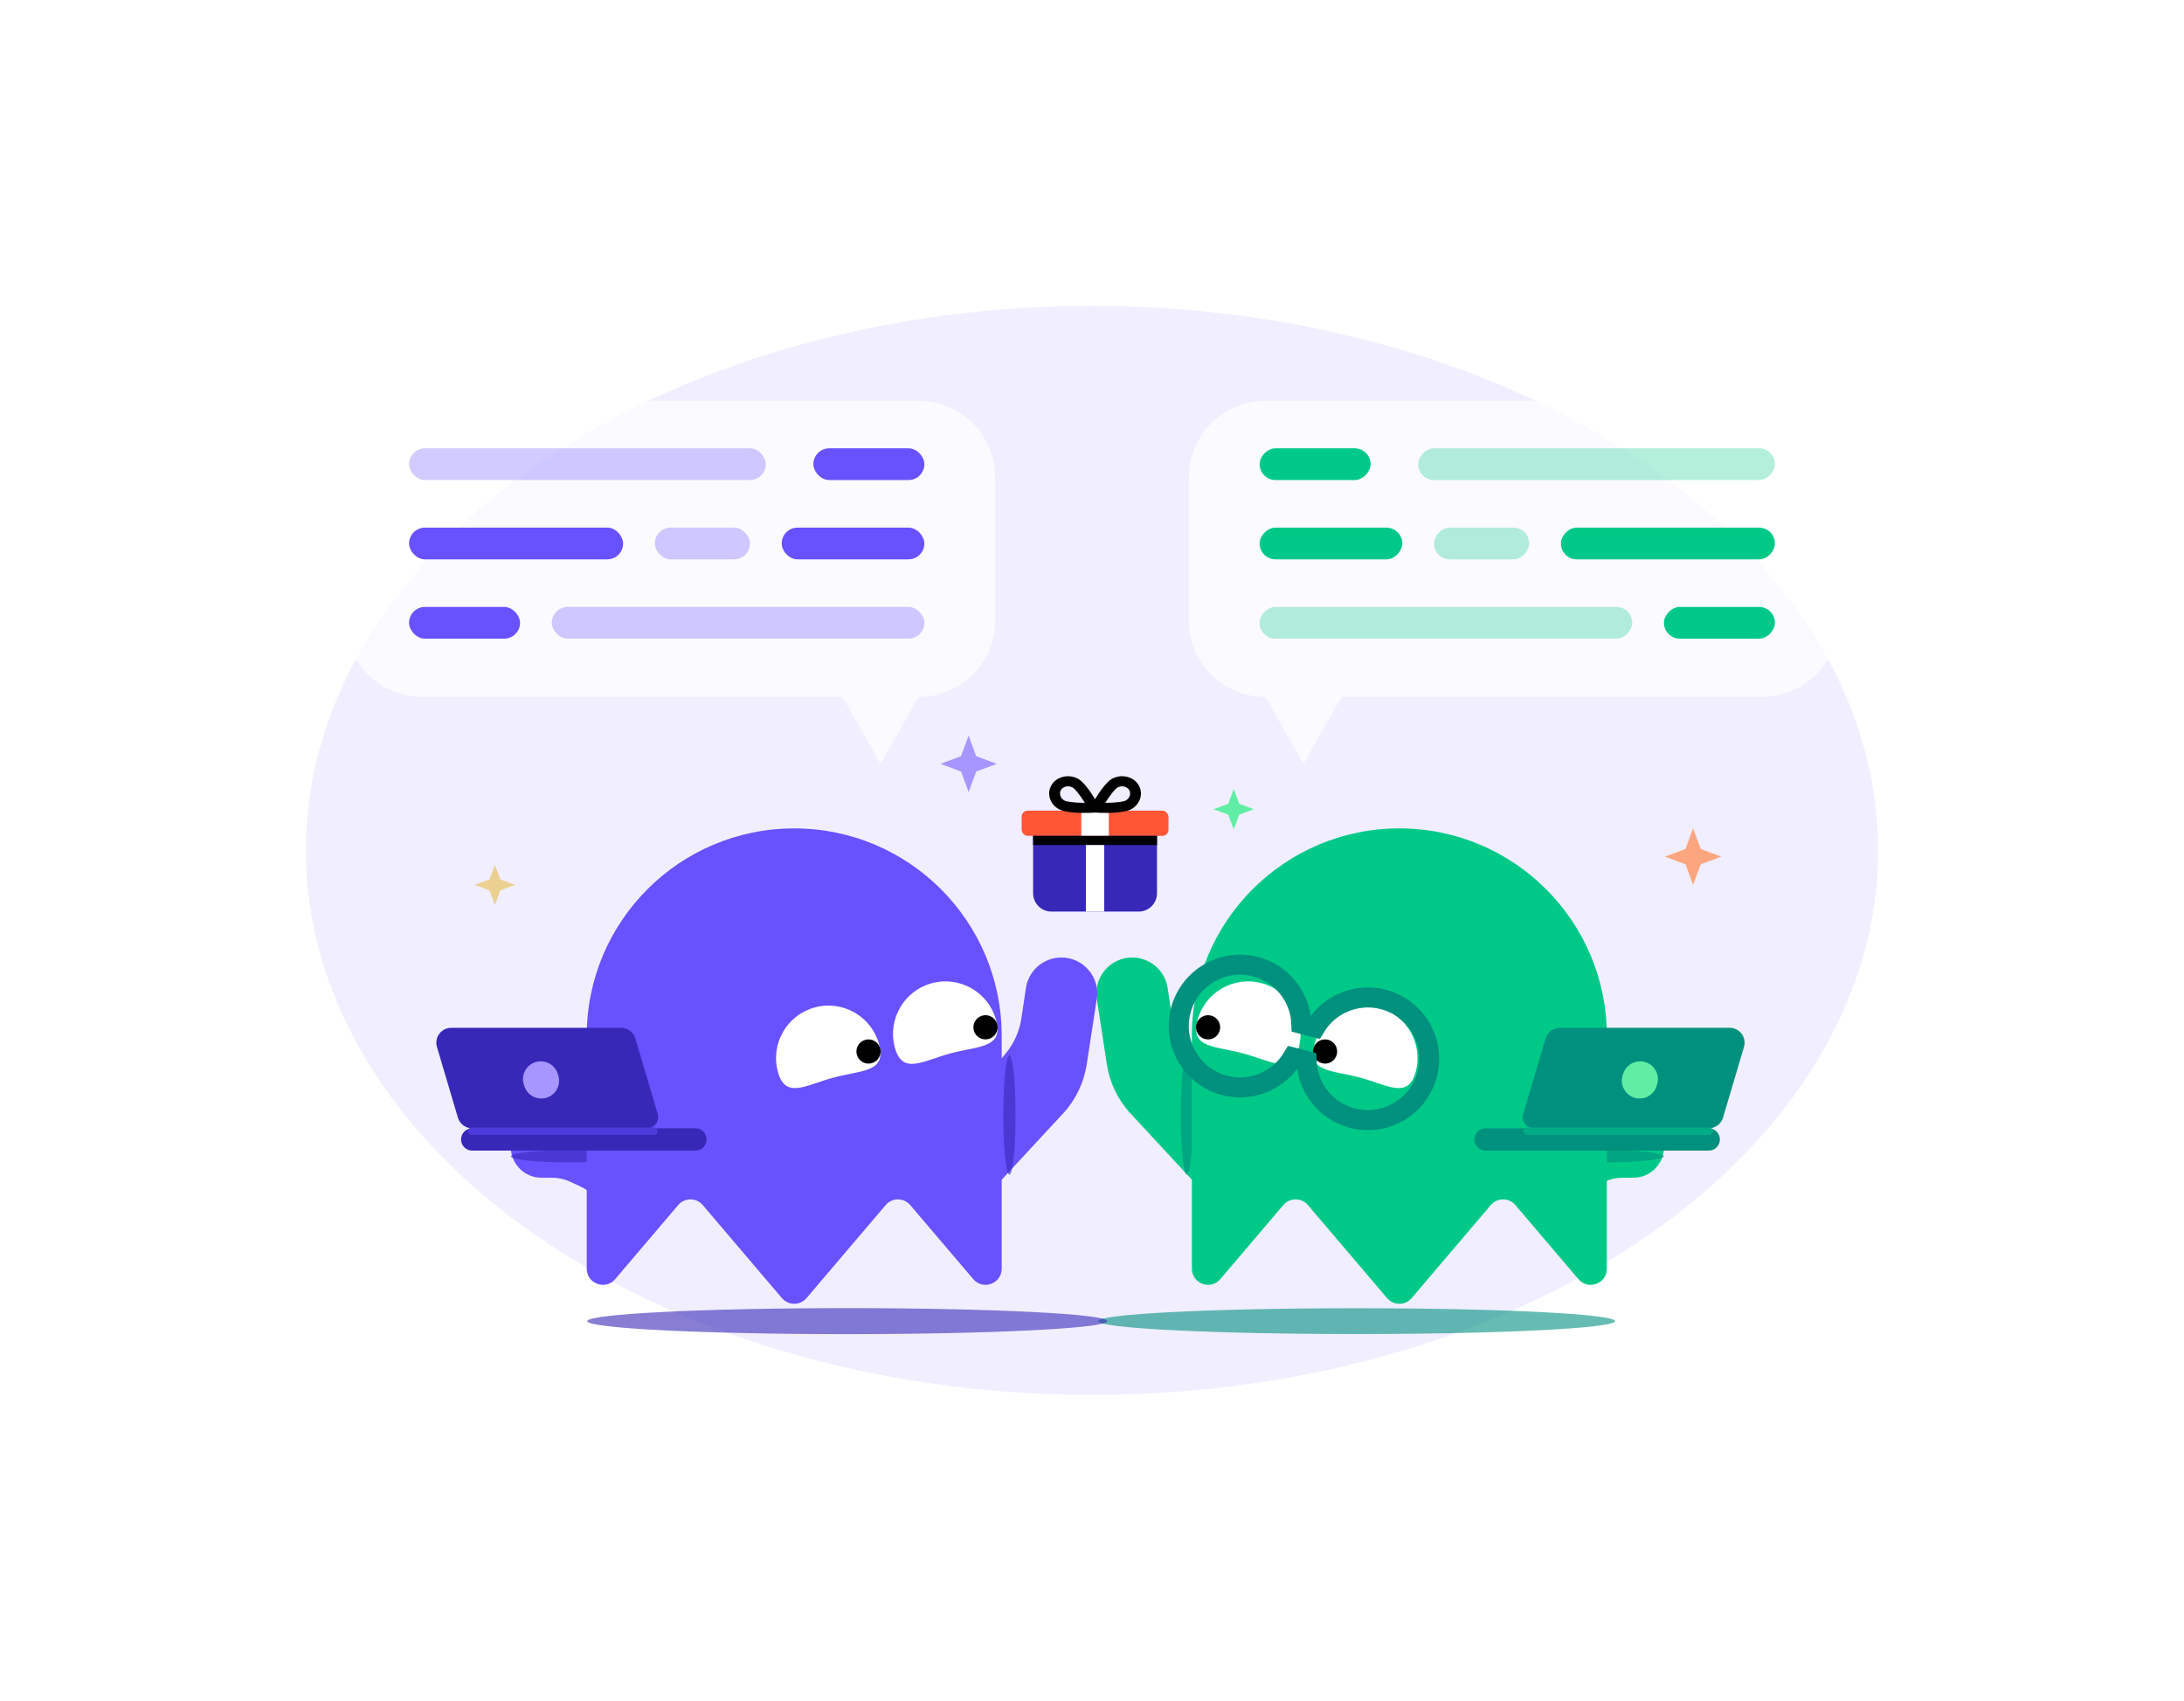 <svg width="714" height="556" viewBox="0 0 714 556" fill="none" xmlns="http://www.w3.org/2000/svg">
    <g filter="url(#filter0_f)">
        <ellipse cx="357" cy="278" rx="257" ry="178" fill="#F1EEFF"/>
    </g>
    <path d="M511 375H544C544 380.523 539.523 385 534 385H530.438C528.502 385 526.588 385.415 524.826 386.216L522.05 387.478C520.189 388.324 518.428 389.373 516.798 390.608L511 395V375Z" fill="#00C988"/>
    <path d="M200 375H167C167 380.523 171.477 385 177 385H180.562C182.498 385 184.412 385.415 186.174 386.216L188.95 387.478C190.811 388.324 192.572 389.373 194.202 390.608L200 395V375Z" fill="#6851FF"/>
    <g opacity="0.6" filter="url(#filter1_f)">
        <ellipse cx="524.5" cy="378" rx="2" ry="19.5" transform="rotate(90 524.5 378)" fill="#00907E"/>
    </g>
    <g opacity="0.6" filter="url(#filter2_f)">
        <ellipse rx="2" ry="19.5" transform="matrix(4.37114e-08 1 1 -4.37114e-08 186.5 378)" fill="#3728B7"/>
    </g>
    <path d="M337.75 268H378.25V292C378.25 295.314 375.564 298 372.25 298H343.75C340.436 298 337.75 295.314 337.75 292V268Z" fill="#3728B7"/>
    <rect x="334" y="265" width="48" height="8.25" rx="2" fill="#FF5635"/>
    <rect width="9" height="8.25" transform="matrix(-1 0 0 1 362.5 265)" fill="white"/>
    <path fill-rule="evenodd" clip-rule="evenodd" d="M350.679 257.44L350.679 257.44C350.68 257.441 350.727 257.467 350.819 257.537C350.911 257.606 351.028 257.704 351.17 257.835C351.457 258.102 351.792 258.459 352.163 258.902C352.905 259.791 353.681 260.893 354.386 262.008C354.48 262.156 354.571 262.304 354.661 262.449C354.481 262.45 354.299 262.449 354.115 262.447C352.73 262.434 351.322 262.356 350.128 262.199C349.532 262.121 349.034 262.028 348.644 261.929C348.451 261.88 348.302 261.833 348.192 261.794C348.081 261.754 348.034 261.729 348.032 261.728L348.032 261.728C346.543 260.924 346.189 259.319 346.858 258.235C347.527 257.152 349.19 256.636 350.679 257.44ZM358 261.267C356.434 258.638 354.181 255.52 352.444 254.582C349.376 252.925 345.507 253.822 343.802 256.585C342.096 259.348 343.201 262.931 346.268 264.587C348.221 265.642 353.053 265.848 356.395 265.714L356.397 265.714C356.986 265.691 357.528 265.657 358 265.615C358.472 265.657 359.014 265.691 359.603 265.714L359.605 265.714C362.947 265.848 367.779 265.642 369.732 264.587C372.799 262.931 373.904 259.348 372.198 256.585C370.493 253.822 366.624 252.925 363.556 254.582C361.819 255.52 359.566 258.638 358 261.267ZM367.968 261.729L367.968 261.729C367.966 261.729 367.919 261.754 367.808 261.794C367.698 261.833 367.549 261.88 367.356 261.929C366.966 262.028 366.468 262.121 365.872 262.199C364.678 262.356 363.27 262.434 361.885 262.448C361.701 262.449 361.519 262.45 361.339 262.449C361.429 262.304 361.52 262.156 361.614 262.008C362.319 260.893 363.095 259.791 363.837 258.903C364.208 258.459 364.543 258.102 364.83 257.835C364.972 257.704 365.089 257.606 365.181 257.537C365.273 257.467 365.32 257.441 365.321 257.44L365.321 257.44C366.81 256.636 368.473 257.152 369.142 258.236C369.811 259.319 369.457 260.924 367.968 261.729Z" fill="black"/>
    <rect x="337.75" y="273.25" width="40.5" height="3" fill="black"/>
    <rect width="6" height="21.75" transform="matrix(-1 0 0 1 361 276.25)" fill="white"/>
    <g filter="url(#filter3_b)">
        <path fill-rule="evenodd" clip-rule="evenodd" d="M137.982 131C124.185 131 113 142.189 113 155.991V202.847C113 216.648 124.185 227.837 137.982 227.837H275.382L287.873 249.703L300.364 227.837C314.161 227.837 325.346 216.648 325.346 202.847V155.991C325.346 142.189 314.161 131 300.364 131H137.982Z" fill="white" fill-opacity="0.7"/>
    </g>
    <rect opacity="0.3" x="133.734" y="146.556" width="116.63" height="10.37" rx="5.185" fill="#6851FF"/>
    <rect x="133.734" y="198.409" width="36.285" height="10.37" rx="5.185" fill="#6851FF"/>
    <rect opacity="0.3" x="180.387" y="198.409" width="121.814" height="10.37" rx="5.185" fill="#6851FF"/>
    <rect x="265.915" y="146.556" width="36.285" height="10.37" rx="5.185" fill="#6851FF"/>
    <rect x="133.734" y="172.483" width="69.978" height="10.37" rx="5.185" fill="#6851FF"/>
    <rect opacity="0.3" x="214.08" y="172.483" width="31.101" height="10.37" rx="5.185" fill="#6851FF"/>
    <rect x="255.548" y="172.483" width="46.652" height="10.37" rx="5.185" fill="#6851FF"/>
    <g filter="url(#filter4_b)">
        <path fill-rule="evenodd" clip-rule="evenodd" d="M576.018 131C589.815 131 601 142.189 601 155.991V202.847C601 216.648 589.815 227.837 576.018 227.837H438.618L426.127 249.703L413.636 227.837C399.839 227.837 388.654 216.648 388.654 202.847V155.991C388.654 142.189 399.839 131 413.636 131H576.018Z" fill="white" fill-opacity="0.7"/>
    </g>
    <rect opacity="0.3" width="116.63" height="10.37" rx="5.185" transform="matrix(-1 0 0 1 580.265 146.557)" fill="#00C988"/>
    <rect width="36.285" height="10.37" rx="5.185" transform="matrix(-1 0 0 1 580.266 198.409)" fill="#00C988"/>
    <rect opacity="0.3" width="121.814" height="10.37" rx="5.185" transform="matrix(-1 0 0 1 533.613 198.409)" fill="#00C988"/>
    <rect width="36.285" height="10.37" rx="5.185" transform="matrix(-1 0 0 1 448.084 146.556)" fill="#00C988"/>
    <rect width="69.978" height="10.37" rx="5.185" transform="matrix(-1 0 0 1 580.266 172.483)" fill="#00C988"/>
    <rect opacity="0.3" width="31.101" height="10.37" rx="5.185" transform="matrix(-1 0 0 1 499.92 172.483)" fill="#00C988"/>
    <rect width="46.652" height="10.37" rx="5.185" transform="matrix(-1 0 0 1 458.452 172.483)" fill="#00C988"/>
    <path d="M161.8 282.676L163.581 287.49L168.395 289.271L163.581 291.052L161.8 295.865L160.019 291.052L155.205 289.271L160.019 287.49L161.8 282.676Z" fill="#EBD092"/>
    <path d="M403.335 257.936L405.116 262.749L409.93 264.531L405.116 266.312L403.335 271.125L401.554 266.312L396.74 264.531L401.554 262.749L403.335 257.936Z" fill="#5FEEA4"/>
    <path d="M316.665 240.471L319.158 247.21L325.897 249.704L319.158 252.197L316.665 258.936L314.171 252.197L307.432 249.704L314.171 247.21L316.665 240.471Z" fill="#A796FF"/>
    <path d="M553.519 270.806L556.013 277.545L562.751 280.039L556.013 282.532L553.519 289.271L551.025 282.532L544.286 280.039L551.025 277.545L553.519 270.806Z" fill="#FBA67F"/>
    <path d="M381.73 322.989C380.87 317.254 375.943 313.011 370.144 313.011C362.965 313.011 357.475 319.409 358.564 326.504L361.863 347.989C362.784 353.988 365.481 359.574 369.608 364.026L390.785 386.871V347.303L388.379 344.416C385.639 341.128 383.854 337.151 383.219 332.919L381.73 322.989Z" fill="#00C988"/>
    <g opacity="0.6" filter="url(#filter5_f)">
        <ellipse cx="388" cy="364.5" rx="2" ry="19.5" fill="#00907E"/>
    </g>
    <path d="M389.654 338.636C389.654 301.175 420.022 270.806 457.484 270.806C494.946 270.806 525.314 301.175 525.314 338.636V414.736C525.314 419.643 519.201 421.892 516.021 418.154L495.417 393.941C493.31 391.465 489.488 391.465 487.381 393.941L461.502 424.354C459.395 426.83 455.573 426.83 453.466 424.354L427.587 393.941C425.48 391.465 421.658 391.465 419.551 393.941L398.948 418.154C395.767 421.892 389.654 419.643 389.654 414.736V338.636Z" fill="#00C988"/>
    <path d="M429.716 341.443C427.265 350.59 435.424 349.8 444.571 352.251C453.718 354.702 460.389 359.466 462.839 350.319C465.29 341.172 459.862 331.77 450.715 329.319C441.569 326.869 432.167 332.297 429.716 341.443Z" fill="white"/>
    <path d="M429.375 342.718C428.809 344.828 430.062 346.998 432.172 347.564C434.283 348.129 436.453 346.877 437.018 344.766C437.584 342.655 436.331 340.485 434.221 339.92C432.11 339.354 429.94 340.607 429.375 342.718Z" fill="black"/>
    <path d="M391.467 333.53C389.016 342.677 397.175 341.887 406.322 344.337C415.469 346.788 422.14 351.552 424.591 342.405C427.042 333.258 421.614 323.857 412.467 321.406C403.32 318.955 393.918 324.383 391.467 333.53Z" fill="white"/>
    <path d="M391.126 334.804C390.56 336.915 391.813 339.084 393.924 339.65C396.035 340.216 398.204 338.963 398.77 336.852C399.335 334.741 398.083 332.572 395.972 332.006C393.861 331.441 391.692 332.693 391.126 334.804Z" fill="black"/>
    <path d="M400.431 354.832C409.25 357.092 418.198 353.124 422.633 345.682L427.142 346.838C427.451 355.496 433.387 363.278 442.206 365.537C452.933 368.286 463.857 361.819 466.606 351.092C469.355 340.366 462.888 329.441 452.161 326.692C443.342 324.432 434.395 328.4 429.959 335.842L425.451 334.687C425.141 326.029 419.205 318.247 410.386 315.987C399.66 313.238 388.735 319.705 385.986 330.432C383.237 341.159 389.705 352.083 400.431 354.832Z" stroke="#00907E" stroke-width="6.559"/>
    <g opacity="0.6" filter="url(#filter6_f)">
        <path d="M528 431.882C528 434.215 490.168 436.107 443.5 436.107C396.832 436.107 359 434.215 359 431.882C359 429.548 396.832 427.657 443.5 427.657C490.168 427.657 528 429.548 528 431.882Z" fill="#00907E"/>
    </g>
    <path fill-rule="evenodd" clip-rule="evenodd" d="M482 372.487C482 370.472 483.634 368.838 485.649 368.838H558.622C560.637 368.838 562.27 370.472 562.27 372.487C562.27 374.502 560.637 376.136 558.622 376.136H485.649C483.634 376.136 482 374.502 482 372.487Z" fill="#00907E"/>
    <path d="M505.292 339.483C505.904 337.418 507.802 336 509.957 336H565.485C568.737 336 571.073 339.13 570.149 342.247L563.302 365.356C562.69 367.421 560.792 368.838 558.638 368.838H501.481C499.042 368.838 497.29 366.492 497.983 364.153L505.292 339.483Z" fill="#00907E"/>
    <line x1="499.216" y1="369.784" x2="558.784" y2="369.784" stroke="#00AC85" stroke-width="2.432" stroke-linecap="round"/>
    <path d="M530.62 351.097C531.359 348.634 533.626 346.947 536.199 346.947C540.1 346.947 542.899 350.708 541.778 354.445L541.624 354.958C540.885 357.421 538.617 359.109 536.045 359.109C532.143 359.109 529.345 355.348 530.466 351.61L530.62 351.097Z" fill="#5FEEA4"/>
    <path d="M335.401 322.989C336.261 317.254 341.187 313.011 346.986 313.011C354.165 313.011 359.656 319.409 358.566 326.505L355.268 347.989C354.347 353.989 351.649 359.575 347.522 364.026L326.346 386.871V347.303L328.752 344.416C331.492 341.129 333.276 337.152 333.911 332.919L335.401 322.989Z" fill="#6851FF"/>
    <g opacity="0.6" filter="url(#filter7_f)">
        <ellipse cx="330" cy="364.501" rx="2" ry="19.5" fill="#3728B7"/>
    </g>
    <path d="M327.476 338.636C327.476 301.175 297.108 270.806 259.646 270.806C222.185 270.806 191.816 301.175 191.816 338.636V414.736C191.816 419.643 197.93 421.892 201.11 418.154L221.713 393.941C223.82 391.465 227.643 391.465 229.749 393.941L255.628 424.354C257.735 426.83 261.558 426.83 263.664 424.354L289.543 393.941C291.65 391.465 295.473 391.465 297.579 393.941L318.183 418.154C321.363 421.892 327.476 419.643 327.476 414.736V338.636Z" fill="#6851FF"/>
    <path d="M287.414 341.443C289.865 350.59 281.706 349.8 272.559 352.251C263.413 354.702 256.742 359.466 254.291 350.319C251.84 341.172 257.268 331.77 266.415 329.319C275.562 326.869 284.963 332.297 287.414 341.443Z" fill="white"/>
    <path d="M287.756 342.718C288.321 344.828 287.069 346.998 284.958 347.564C282.847 348.129 280.677 346.877 280.112 344.766C279.546 342.655 280.799 340.485 282.91 339.92C285.02 339.354 287.19 340.607 287.756 342.718Z" fill="black"/>
    <path d="M325.663 333.53C328.114 342.677 319.955 341.887 310.808 344.337C301.662 346.788 294.991 351.552 292.54 342.405C290.089 333.258 295.517 323.857 304.664 321.406C313.811 318.955 323.212 324.383 325.663 333.53Z" fill="white"/>
    <path d="M326.005 334.804C326.57 336.915 325.318 339.084 323.207 339.65C321.096 340.216 318.926 338.963 318.361 336.852C317.795 334.741 319.048 332.572 321.159 332.006C323.269 331.441 325.439 332.693 326.005 334.804Z" fill="black"/>
    <g opacity="0.6" filter="url(#filter8_f)">
        <path d="M362 431.882C362 434.23 323.944 436.132 277 436.132C230.056 436.132 192 434.23 192 431.882C192 429.535 230.056 427.632 277 427.632C323.944 427.632 362 429.535 362 431.882Z" fill="#3728B7"/>
    </g>
    <path fill-rule="evenodd" clip-rule="evenodd" d="M231 372.487C231 370.472 229.366 368.838 227.351 368.838H154.378C152.363 368.838 150.73 370.472 150.73 372.487C150.73 374.502 152.363 376.136 154.378 376.136H227.351C229.366 376.136 231 374.502 231 372.487Z" fill="#3728B7"/>
    <path d="M207.708 339.483C207.096 337.418 205.198 336 203.043 336H147.515C144.263 336 141.927 339.13 142.851 342.247L149.698 365.356C150.31 367.421 152.208 368.838 154.362 368.838H211.519C213.958 368.838 215.71 366.492 215.017 364.153L207.708 339.483Z" fill="#3728B7"/>
    <line x1="1.216" y1="-1.216" x2="60.784" y2="-1.216" transform="matrix(-1 8.74228e-08 8.74228e-08 1 215 371)" stroke="#4E3BDB" stroke-width="2.432" stroke-linecap="round"/>
    <path d="M182.38 351.097C181.641 348.634 179.374 346.947 176.801 346.947C172.9 346.947 170.101 350.708 171.222 354.445L171.376 354.958C172.115 357.421 174.383 359.109 176.955 359.109C180.857 359.109 183.655 355.348 182.534 351.61L182.38 351.097Z" fill="#A796FF"/>
    <defs>
        <filter id="filter0_f" x="0" y="-0" width="714" height="556" filterUnits="userSpaceOnUse" color-interpolation-filters="sRGB">
            <feFlood flood-opacity="0" result="BackgroundImageFix"/>
            <feBlend mode="normal" in="SourceGraphic" in2="BackgroundImageFix" result="shape"/>
            <feGaussianBlur stdDeviation="50" result="effect1_foregroundBlur"/>
        </filter>
        <filter id="filter1_f" x="497" y="368" width="55" height="20" filterUnits="userSpaceOnUse" color-interpolation-filters="sRGB">
            <feFlood flood-opacity="0" result="BackgroundImageFix"/>
            <feBlend mode="normal" in="SourceGraphic" in2="BackgroundImageFix" result="shape"/>
            <feGaussianBlur stdDeviation="4" result="effect1_foregroundBlur"/>
        </filter>
        <filter id="filter2_f" x="159" y="368" width="55" height="20" filterUnits="userSpaceOnUse" color-interpolation-filters="sRGB">
            <feFlood flood-opacity="0" result="BackgroundImageFix"/>
            <feBlend mode="normal" in="SourceGraphic" in2="BackgroundImageFix" result="shape"/>
            <feGaussianBlur stdDeviation="4" result="effect1_foregroundBlur"/>
        </filter>
        <filter id="filter3_b" x="109" y="127" width="220.346" height="126.703" filterUnits="userSpaceOnUse" color-interpolation-filters="sRGB">
            <feFlood flood-opacity="0" result="BackgroundImageFix"/>
            <feGaussianBlur in="BackgroundImage" stdDeviation="2"/>
            <feComposite in2="SourceAlpha" operator="in" result="effect1_backgroundBlur"/>
            <feBlend mode="normal" in="SourceGraphic" in2="effect1_backgroundBlur" result="shape"/>
        </filter>
        <filter id="filter4_b" x="384.654" y="127" width="220.346" height="126.703" filterUnits="userSpaceOnUse" color-interpolation-filters="sRGB">
            <feFlood flood-opacity="0" result="BackgroundImageFix"/>
            <feGaussianBlur in="BackgroundImage" stdDeviation="2"/>
            <feComposite in2="SourceAlpha" operator="in" result="effect1_backgroundBlur"/>
            <feBlend mode="normal" in="SourceGraphic" in2="effect1_backgroundBlur" result="shape"/>
        </filter>
        <filter id="filter5_f" x="378" y="337" width="20" height="55" filterUnits="userSpaceOnUse" color-interpolation-filters="sRGB">
            <feFlood flood-opacity="0" result="BackgroundImageFix"/>
            <feBlend mode="normal" in="SourceGraphic" in2="BackgroundImageFix" result="shape"/>
            <feGaussianBlur stdDeviation="4" result="effect1_foregroundBlur"/>
        </filter>
        <filter id="filter6_f" x="342.1" y="410.757" width="202.8" height="42.25" filterUnits="userSpaceOnUse" color-interpolation-filters="sRGB">
            <feFlood flood-opacity="0" result="BackgroundImageFix"/>
            <feBlend mode="normal" in="SourceGraphic" in2="BackgroundImageFix" result="shape"/>
            <feGaussianBlur stdDeviation="8.45" result="effect1_foregroundBlur"/>
        </filter>
        <filter id="filter7_f" x="320" y="337.001" width="20" height="55" filterUnits="userSpaceOnUse" color-interpolation-filters="sRGB">
            <feFlood flood-opacity="0" result="BackgroundImageFix"/>
            <feBlend mode="normal" in="SourceGraphic" in2="BackgroundImageFix" result="shape"/>
            <feGaussianBlur stdDeviation="4" result="effect1_foregroundBlur"/>
        </filter>
        <filter id="filter8_f" x="175" y="410.632" width="204" height="42.5" filterUnits="userSpaceOnUse" color-interpolation-filters="sRGB">
            <feFlood flood-opacity="0" result="BackgroundImageFix"/>
            <feBlend mode="normal" in="SourceGraphic" in2="BackgroundImageFix" result="shape"/>
            <feGaussianBlur stdDeviation="8.5" result="effect1_foregroundBlur"/>
        </filter>
    </defs>
</svg>
